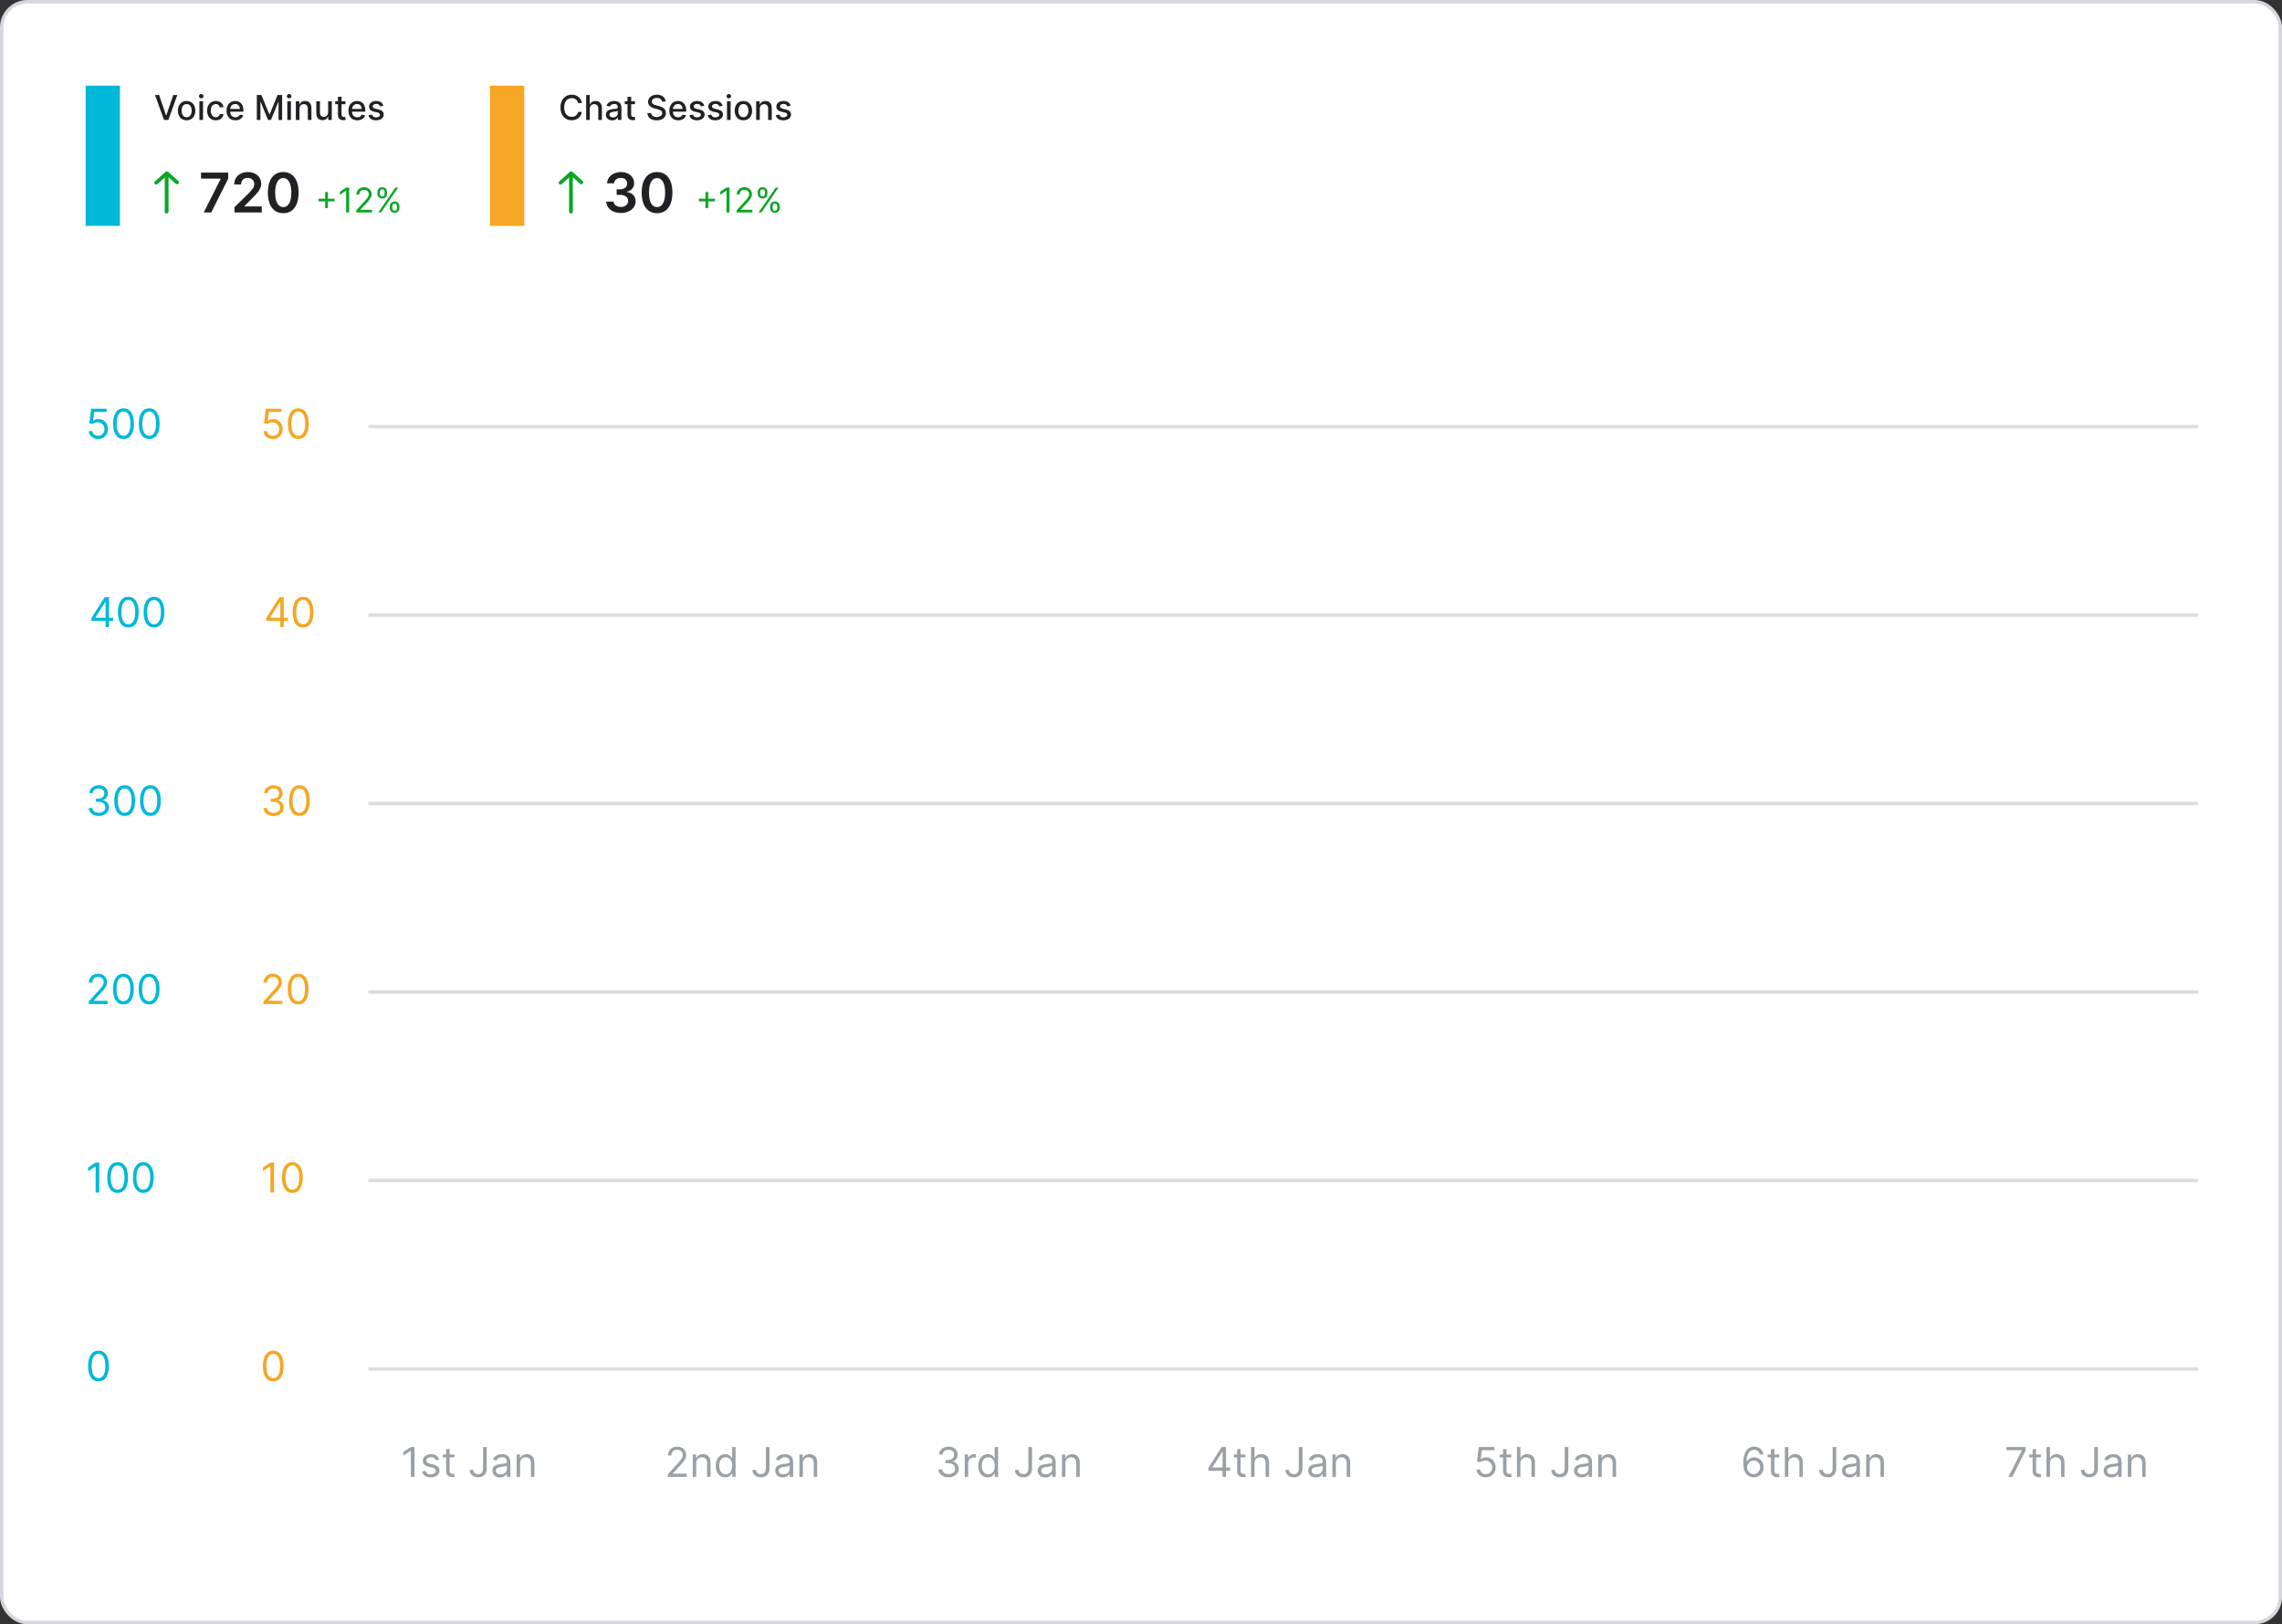 <svg width="666" height="474" viewBox="0 0 666 474" fill="none" xmlns="http://www.w3.org/2000/svg">
<rect x="0" y="0" width="666" height="474" fill="#333333" stroke="none"/>
<rect x="0.5" y="0.5" width="665" height="473" rx="7.5" fill="white" stroke="#D7D6DF"/>
<path d="M108 124.5H641" stroke="#DDDDDD" stroke-linecap="square"/>
<path d="M108 179.5H641" stroke="#DDDDDD" stroke-linecap="square"/>
<path d="M108 234.5H641" stroke="#DDDDDD" stroke-linecap="square"/>
<path d="M108 289.5H641" stroke="#DDDDDD" stroke-linecap="square"/>
<path d="M108 344.5H641" stroke="#DDDDDD" stroke-linecap="square"/>
<path d="M108 399.5H641" stroke="#DDDDDD" stroke-linecap="square"/>
<path d="M120.972 422.273H119.915L117.733 423.722V424.795L119.864 423.381H119.915V431H120.972V422.273ZM128.135 425.92C127.82 424.991 127.112 424.369 125.817 424.369C124.436 424.369 123.413 425.153 123.413 426.261C123.413 427.165 123.95 427.77 125.152 428.051L126.243 428.307C126.903 428.46 127.214 428.776 127.214 429.227C127.214 429.79 126.618 430.25 125.68 430.25C124.858 430.25 124.342 429.896 124.163 429.193L123.209 429.432C123.443 430.544 124.359 431.136 125.697 431.136C127.219 431.136 128.254 430.305 128.254 429.176C128.254 428.264 127.683 427.689 126.516 427.403L125.544 427.165C124.768 426.973 124.419 426.713 124.419 426.21C124.419 425.648 125.016 425.239 125.817 425.239C126.695 425.239 127.057 425.724 127.232 426.176L128.135 425.92ZM132.615 424.455H131.217V422.886H130.211V424.455H129.223V425.307H130.211V429.398C130.211 430.54 131.132 431.085 131.984 431.085C132.359 431.085 132.598 431.017 132.734 430.966L132.529 430.062C132.444 430.08 132.308 430.114 132.086 430.114C131.643 430.114 131.217 429.977 131.217 429.125V425.307H132.615V424.455ZM140.98 422.273V428.511C140.98 429.598 140.46 430.182 139.548 430.182C138.717 430.182 138.116 429.696 138.116 428.955H137.076C137.076 430.297 138.116 431.119 139.548 431.119C141.065 431.119 142.037 430.186 142.037 428.511V422.273H140.98ZM145.944 431.153C147.086 431.153 147.683 430.54 147.887 430.114H147.939V431H148.944V426.688C148.944 424.608 147.359 424.369 146.524 424.369C145.535 424.369 144.41 424.71 143.899 425.903L144.853 426.244C145.075 425.767 145.599 425.256 146.558 425.256C147.483 425.256 147.939 425.746 147.939 426.585V426.619C147.939 427.105 147.444 427.062 146.251 427.216C145.037 427.374 143.711 427.642 143.711 429.142C143.711 430.42 144.7 431.153 145.944 431.153ZM146.098 430.25C145.297 430.25 144.717 429.892 144.717 429.193C144.717 428.426 145.416 428.188 146.2 428.085C146.626 428.034 147.768 427.915 147.939 427.71V428.631C147.939 429.449 147.291 430.25 146.098 430.25ZM151.786 427.062C151.786 425.92 152.493 425.273 153.456 425.273C154.389 425.273 154.956 425.882 154.956 426.909V431H155.962V426.841C155.962 425.17 155.071 424.369 153.746 424.369C152.757 424.369 152.143 424.812 151.837 425.477H151.751V424.455H150.78V431H151.786V427.062Z" fill="#9AA0A6"/>
<path d="M194.903 431H200.409V430.062H196.352V429.994L198.312 427.898C199.812 426.291 200.256 425.541 200.256 424.574C200.256 423.227 199.165 422.153 197.631 422.153C196.101 422.153 194.938 423.193 194.938 424.727H195.943C195.943 423.734 196.587 423.074 197.597 423.074C198.543 423.074 199.267 423.653 199.267 424.574C199.267 425.379 198.794 425.976 197.784 427.08L194.903 430.233V431ZM203.192 427.062C203.192 425.92 203.899 425.273 204.862 425.273C205.795 425.273 206.362 425.882 206.362 426.909V431H207.368V426.841C207.368 425.17 206.477 424.369 205.152 424.369C204.163 424.369 203.55 424.812 203.243 425.477H203.158V424.455H202.186V431H203.192V427.062ZM211.677 431.136C212.939 431.136 213.365 430.352 213.586 429.994H213.706V431H214.677V422.273H213.672V425.494H213.586C213.365 425.153 212.973 424.369 211.694 424.369C210.041 424.369 208.899 425.682 208.899 427.744C208.899 429.824 210.041 431.136 211.677 431.136ZM211.814 430.233C210.552 430.233 209.904 429.125 209.904 427.727C209.904 426.347 210.535 425.273 211.814 425.273C213.041 425.273 213.689 426.261 213.689 427.727C213.689 429.21 213.024 430.233 211.814 430.233ZM223.511 422.273V428.511C223.511 429.598 222.991 430.182 222.079 430.182C221.248 430.182 220.647 429.696 220.647 428.955H219.608C219.608 430.297 220.647 431.119 222.079 431.119C223.596 431.119 224.568 430.186 224.568 428.511V422.273H223.511ZM228.475 431.153C229.618 431.153 230.214 430.54 230.419 430.114H230.47V431H231.475V426.688C231.475 424.608 229.89 424.369 229.055 424.369C228.066 424.369 226.941 424.71 226.43 425.903L227.385 426.244C227.606 425.767 228.13 425.256 229.089 425.256C230.014 425.256 230.47 425.746 230.47 426.585V426.619C230.47 427.105 229.975 427.062 228.782 427.216C227.568 427.374 226.243 427.642 226.243 429.142C226.243 430.42 227.231 431.153 228.475 431.153ZM228.629 430.25C227.828 430.25 227.248 429.892 227.248 429.193C227.248 428.426 227.947 428.188 228.731 428.085C229.157 428.034 230.299 427.915 230.47 427.71V428.631C230.47 429.449 229.822 430.25 228.629 430.25ZM234.317 427.062C234.317 425.92 235.024 425.273 235.987 425.273C236.92 425.273 237.487 425.882 237.487 426.909V431H238.493V426.841C238.493 425.17 237.602 424.369 236.277 424.369C235.288 424.369 234.675 424.812 234.368 425.477H234.283V424.455H233.311V431H234.317V427.062Z" fill="#9AA0A6"/>
<path d="M276.852 431.119C278.544 431.119 279.801 430.058 279.801 428.631C279.801 427.523 279.145 426.717 278.045 426.534V426.466C278.928 426.197 279.477 425.473 279.477 424.489C279.477 423.253 278.501 422.153 276.886 422.153C275.378 422.153 274.125 423.082 274.074 424.455H275.097C275.135 423.585 275.962 423.074 276.869 423.074C277.832 423.074 278.455 423.658 278.455 424.54C278.455 425.46 277.734 426.057 276.699 426.057H276V426.994H276.699C278.024 426.994 278.761 427.668 278.761 428.631C278.761 429.555 277.956 430.182 276.835 430.182C275.825 430.182 275.024 429.662 274.96 428.818H273.886C273.95 430.19 275.161 431.119 276.852 431.119ZM281.561 431H282.567V426.858C282.567 425.972 283.266 425.324 284.22 425.324C284.489 425.324 284.766 425.375 284.834 425.392V424.369C284.719 424.361 284.455 424.352 284.305 424.352C283.521 424.352 282.839 424.795 282.601 425.443H282.533V424.455H281.561V431ZM288.298 431.136C289.56 431.136 289.986 430.352 290.207 429.994H290.327V431H291.298V422.273H290.293V425.494H290.207C289.986 425.153 289.594 424.369 288.315 424.369C286.662 424.369 285.52 425.682 285.52 427.744C285.52 429.824 286.662 431.136 288.298 431.136ZM288.435 430.233C287.173 430.233 286.526 429.125 286.526 427.727C286.526 426.347 287.156 425.273 288.435 425.273C289.662 425.273 290.31 426.261 290.31 427.727C290.31 429.21 289.645 430.233 288.435 430.233ZM300.132 422.273V428.511C300.132 429.598 299.612 430.182 298.7 430.182C297.869 430.182 297.268 429.696 297.268 428.955H296.229C296.229 430.297 297.268 431.119 298.7 431.119C300.217 431.119 301.189 430.186 301.189 428.511V422.273H300.132ZM305.097 431.153C306.239 431.153 306.835 430.54 307.04 430.114H307.091V431H308.097V426.688C308.097 424.608 306.511 424.369 305.676 424.369C304.688 424.369 303.562 424.71 303.051 425.903L304.006 426.244C304.227 425.767 304.751 425.256 305.71 425.256C306.635 425.256 307.091 425.746 307.091 426.585V426.619C307.091 427.105 306.597 427.062 305.403 427.216C304.189 427.374 302.864 427.642 302.864 429.142C302.864 430.42 303.852 431.153 305.097 431.153ZM305.25 430.25C304.449 430.25 303.869 429.892 303.869 429.193C303.869 428.426 304.568 428.188 305.352 428.085C305.778 428.034 306.92 427.915 307.091 427.71V428.631C307.091 429.449 306.443 430.25 305.25 430.25ZM310.938 427.062C310.938 425.92 311.645 425.273 312.608 425.273C313.542 425.273 314.108 425.882 314.108 426.909V431H315.114V426.841C315.114 425.17 314.223 424.369 312.898 424.369C311.909 424.369 311.296 424.812 310.989 425.477H310.904V424.455H309.932V431H310.938V427.062Z" fill="#9AA0A6"/>
<path d="M352.699 429.21H356.807V431H357.812V429.21H359.006V428.273H357.812V422.273H356.534L352.699 428.341V429.21ZM356.807 428.273H353.841V428.205L356.739 423.619H356.807V428.273ZM363.466 424.455H362.069V422.886H361.063V424.455H360.074V425.307H361.063V429.398C361.063 430.54 361.983 431.085 362.836 431.085C363.211 431.085 363.449 431.017 363.586 430.966L363.381 430.062C363.296 430.08 363.159 430.114 362.938 430.114C362.495 430.114 362.069 429.977 362.069 429.125V425.307H363.466V424.455ZM366.125 427.062C366.125 425.92 366.854 425.273 367.847 425.273C368.793 425.273 369.364 425.869 369.364 426.909V431H370.37V426.841C370.37 425.158 369.475 424.369 368.137 424.369C367.105 424.369 366.517 424.8 366.211 425.477H366.125V422.273H365.12V431H366.125V427.062ZM379.062 422.273V428.511C379.062 429.598 378.542 430.182 377.63 430.182C376.799 430.182 376.198 429.696 376.198 428.955H375.158C375.158 430.297 376.198 431.119 377.63 431.119C379.147 431.119 380.119 430.186 380.119 428.511V422.273H379.062ZM384.026 431.153C385.168 431.153 385.765 430.54 385.969 430.114H386.021V431H387.026V426.688C387.026 424.608 385.441 424.369 384.606 424.369C383.617 424.369 382.492 424.71 381.981 425.903L382.935 426.244C383.157 425.767 383.681 425.256 384.64 425.256C385.565 425.256 386.021 425.746 386.021 426.585V426.619C386.021 427.105 385.526 427.062 384.333 427.216C383.119 427.374 381.793 427.642 381.793 429.142C381.793 430.42 382.782 431.153 384.026 431.153ZM384.18 430.25C383.379 430.25 382.799 429.892 382.799 429.193C382.799 428.426 383.498 428.188 384.282 428.085C384.708 428.034 385.85 427.915 386.021 427.71V428.631C386.021 429.449 385.373 430.25 384.18 430.25ZM389.868 427.062C389.868 425.92 390.575 425.273 391.538 425.273C392.471 425.273 393.038 425.882 393.038 426.909V431H394.044V426.841C394.044 425.17 393.153 424.369 391.828 424.369C390.839 424.369 390.225 424.812 389.919 425.477H389.833V424.455H388.862V431H389.868V427.062Z" fill="#9AA0A6"/>
<path d="M433.631 431.119C435.293 431.119 436.511 429.892 436.511 428.222C436.511 426.53 435.335 425.29 433.733 425.29C433.145 425.29 432.574 425.499 432.216 425.784H432.165L432.472 423.21H436.119V422.273H431.585L431.057 426.568L432.045 426.688C432.408 426.428 433.026 426.24 433.562 426.244C434.675 426.253 435.489 427.097 435.489 428.239C435.489 429.359 434.705 430.182 433.631 430.182C432.736 430.182 432.024 429.607 431.943 428.818H430.92C430.984 430.148 432.131 431.119 433.631 431.119ZM441.068 424.455H439.67V422.886H438.664V424.455H437.676V425.307H438.664V429.398C438.664 430.54 439.585 431.085 440.437 431.085C440.812 431.085 441.051 431.017 441.187 430.966L440.983 430.062C440.897 430.08 440.761 430.114 440.539 430.114C440.096 430.114 439.67 429.977 439.67 429.125V425.307H441.068V424.455ZM443.727 427.062C443.727 425.92 444.456 425.273 445.449 425.273C446.395 425.273 446.966 425.869 446.966 426.909V431H447.971V426.841C447.971 425.158 447.076 424.369 445.738 424.369C444.707 424.369 444.119 424.8 443.812 425.477H443.727V422.273H442.721V431H443.727V427.062ZM456.663 422.273V428.511C456.663 429.598 456.143 430.182 455.232 430.182C454.401 430.182 453.8 429.696 453.8 428.955H452.76C452.76 430.297 453.8 431.119 455.232 431.119C456.749 431.119 457.72 430.186 457.72 428.511V422.273H456.663ZM461.628 431.153C462.77 431.153 463.366 430.54 463.571 430.114H463.622V431H464.628V426.688C464.628 424.608 463.043 424.369 462.207 424.369C461.219 424.369 460.094 424.71 459.582 425.903L460.537 426.244C460.759 425.767 461.283 425.256 462.241 425.256C463.166 425.256 463.622 425.746 463.622 426.585V426.619C463.622 427.105 463.128 427.062 461.935 427.216C460.72 427.374 459.395 427.642 459.395 429.142C459.395 430.42 460.384 431.153 461.628 431.153ZM461.781 430.25C460.98 430.25 460.401 429.892 460.401 429.193C460.401 428.426 461.099 428.188 461.884 428.085C462.31 428.034 463.452 427.915 463.622 427.71V428.631C463.622 429.449 462.974 430.25 461.781 430.25ZM467.469 427.062C467.469 425.92 468.176 425.273 469.14 425.273C470.073 425.273 470.64 425.882 470.64 426.909V431H471.645V426.841C471.645 425.17 470.755 424.369 469.429 424.369C468.441 424.369 467.827 424.812 467.52 425.477H467.435V424.455H466.463V431H467.469V427.062Z" fill="#9AA0A6"/>
<path d="M511.801 431.119C513.565 431.141 514.716 429.811 514.716 428.188C514.716 426.5 513.467 425.29 511.972 425.29C511.072 425.29 510.301 425.729 509.824 426.449H509.756C509.76 424.322 510.587 423.091 511.938 423.091C512.858 423.091 513.412 423.67 513.608 424.455H514.648C514.435 423.099 513.403 422.153 511.938 422.153C509.973 422.153 508.767 423.892 508.767 426.977C508.767 430.203 510.369 431.102 511.801 431.119ZM511.801 430.182C510.706 430.182 509.905 429.249 509.909 428.205C509.913 427.161 510.753 426.227 511.835 426.227C512.905 426.227 513.693 427.105 513.693 428.188C513.693 429.295 512.871 430.182 511.801 430.182ZM519.255 424.455H517.858V422.886H516.852V424.455H515.863V425.307H516.852V429.398C516.852 430.54 517.772 431.085 518.625 431.085C519 431.085 519.238 431.017 519.375 430.966L519.17 430.062C519.085 430.08 518.949 430.114 518.727 430.114C518.284 430.114 517.858 429.977 517.858 429.125V425.307H519.255V424.455ZM521.914 427.062C521.914 425.92 522.643 425.273 523.636 425.273C524.582 425.273 525.153 425.869 525.153 426.909V431H526.159V426.841C526.159 425.158 525.264 424.369 523.926 424.369C522.895 424.369 522.306 424.8 522 425.477H521.914V422.273H520.909V431H521.914V427.062ZM534.851 422.273V428.511C534.851 429.598 534.331 430.182 533.419 430.182C532.588 430.182 531.987 429.696 531.987 428.955H530.947C530.947 430.297 531.987 431.119 533.419 431.119C534.936 431.119 535.908 430.186 535.908 428.511V422.273H534.851ZM539.815 431.153C540.957 431.153 541.554 430.54 541.759 430.114H541.81V431H542.815V426.688C542.815 424.608 541.23 424.369 540.395 424.369C539.406 424.369 538.281 424.71 537.77 425.903L538.724 426.244C538.946 425.767 539.47 425.256 540.429 425.256C541.354 425.256 541.81 425.746 541.81 426.585V426.619C541.81 427.105 541.315 427.062 540.122 427.216C538.908 427.374 537.582 427.642 537.582 429.142C537.582 430.42 538.571 431.153 539.815 431.153ZM539.969 430.25C539.168 430.25 538.588 429.892 538.588 429.193C538.588 428.426 539.287 428.188 540.071 428.085C540.497 428.034 541.639 427.915 541.81 427.71V428.631C541.81 429.449 541.162 430.25 539.969 430.25ZM545.657 427.062C545.657 425.92 546.364 425.273 547.327 425.273C548.26 425.273 548.827 425.882 548.827 426.909V431H549.833V426.841C549.833 425.17 548.942 424.369 547.617 424.369C546.628 424.369 546.015 424.812 545.708 425.477H545.623V424.455H544.651V431H545.657V427.062Z" fill="#9AA0A6"/>
<path d="M586.176 431H587.284L591.17 423.261V422.273H585.58V423.21H590.08V423.278L586.176 431ZM595.623 424.455H594.225V422.886H593.219V424.455H592.23V425.307H593.219V429.398C593.219 430.54 594.14 431.085 594.992 431.085C595.367 431.085 595.605 431.017 595.742 430.966L595.537 430.062C595.452 430.08 595.316 430.114 595.094 430.114C594.651 430.114 594.225 429.977 594.225 429.125V425.307H595.623V424.455ZM598.282 427.062C598.282 425.92 599.01 425.273 600.003 425.273C600.949 425.273 601.52 425.869 601.52 426.909V431H602.526V426.841C602.526 425.158 601.631 424.369 600.293 424.369C599.262 424.369 598.674 424.8 598.367 425.477H598.282V422.273H597.276V431H598.282V427.062ZM611.218 422.273V428.511C611.218 429.598 610.698 430.182 609.786 430.182C608.955 430.182 608.354 429.696 608.354 428.955H607.315C607.315 430.297 608.354 431.119 609.786 431.119C611.303 431.119 612.275 430.186 612.275 428.511V422.273H611.218ZM616.183 431.153C617.325 431.153 617.921 430.54 618.126 430.114H618.177V431H619.183V426.688C619.183 424.608 617.597 424.369 616.762 424.369C615.773 424.369 614.648 424.71 614.137 425.903L615.092 426.244C615.313 425.767 615.837 425.256 616.796 425.256C617.721 425.256 618.177 425.746 618.177 426.585V426.619C618.177 427.105 617.683 427.062 616.489 427.216C615.275 427.374 613.95 427.642 613.95 429.142C613.95 430.42 614.938 431.153 616.183 431.153ZM616.336 430.25C615.535 430.25 614.955 429.892 614.955 429.193C614.955 428.426 615.654 428.188 616.438 428.085C616.864 428.034 618.006 427.915 618.177 427.71V428.631C618.177 429.449 617.529 430.25 616.336 430.25ZM622.024 427.062C622.024 425.92 622.731 425.273 623.694 425.273C624.627 425.273 625.194 425.882 625.194 426.909V431H626.2V426.841C626.2 425.17 625.309 424.369 623.984 424.369C622.995 424.369 622.382 424.812 622.075 425.477H621.99V424.455H621.018V431H622.024V427.062Z" fill="#9AA0A6"/>
<path d="M28.972 339.273H27.915L25.733 340.722V341.795L27.864 340.381H27.915V348H28.972V339.273ZM34.328 348.119C36.254 348.119 37.362 346.487 37.362 343.636C37.362 340.807 36.237 339.153 34.328 339.153C32.419 339.153 31.294 340.807 31.294 343.636C31.294 346.487 32.402 348.119 34.328 348.119ZM34.328 347.182C33.058 347.182 32.317 345.908 32.317 343.636C32.317 341.369 33.067 340.074 34.328 340.074C35.59 340.074 36.34 341.369 36.34 343.636C36.34 345.908 35.598 347.182 34.328 347.182ZM41.828 348.119C43.754 348.119 44.862 346.487 44.862 343.636C44.862 340.807 43.737 339.153 41.828 339.153C39.919 339.153 38.794 340.807 38.794 343.636C38.794 346.487 39.902 348.119 41.828 348.119ZM41.828 347.182C40.558 347.182 39.817 345.908 39.817 343.636C39.817 341.369 40.567 340.074 41.828 340.074C43.09 340.074 43.84 341.369 43.84 343.636C43.84 345.908 43.098 347.182 41.828 347.182Z" fill="#00B8D9"/>
<path d="M28.75 403.119C30.676 403.119 31.784 401.487 31.784 398.636C31.784 395.807 30.659 394.153 28.75 394.153C26.841 394.153 25.716 395.807 25.716 398.636C25.716 401.487 26.824 403.119 28.75 403.119ZM28.75 402.182C27.48 402.182 26.739 400.908 26.739 398.636C26.739 396.369 27.489 395.074 28.75 395.074C30.011 395.074 30.761 396.369 30.761 398.636C30.761 400.908 30.02 402.182 28.75 402.182Z" fill="#00B8D9"/>
<path d="M25.903 293H31.409V292.062H27.352V291.994L29.312 289.898C30.812 288.291 31.256 287.541 31.256 286.574C31.256 285.227 30.165 284.153 28.631 284.153C27.101 284.153 25.938 285.193 25.938 286.727H26.943C26.943 285.734 27.587 285.074 28.597 285.074C29.543 285.074 30.267 285.653 30.267 286.574C30.267 287.379 29.794 287.976 28.784 289.08L25.903 292.233V293ZM36.016 293.119C37.942 293.119 39.05 291.487 39.05 288.636C39.05 285.807 37.925 284.153 36.016 284.153C34.106 284.153 32.981 285.807 32.981 288.636C32.981 291.487 34.09 293.119 36.016 293.119ZM36.016 292.182C34.746 292.182 34.004 290.908 34.004 288.636C34.004 286.369 34.754 285.074 36.016 285.074C37.277 285.074 38.027 286.369 38.027 288.636C38.027 290.908 37.285 292.182 36.016 292.182ZM43.516 293.119C45.442 293.119 46.55 291.487 46.55 288.636C46.55 285.807 45.425 284.153 43.516 284.153C41.606 284.153 40.481 285.807 40.481 288.636C40.481 291.487 41.59 293.119 43.516 293.119ZM43.516 292.182C42.246 292.182 41.504 290.908 41.504 288.636C41.504 286.369 42.254 285.074 43.516 285.074C44.777 285.074 45.527 286.369 45.527 288.636C45.527 290.908 44.785 292.182 43.516 292.182Z" fill="#00B8D9"/>
<path d="M28.852 238.119C30.544 238.119 31.801 237.058 31.801 235.631C31.801 234.523 31.145 233.717 30.046 233.534V233.466C30.928 233.197 31.477 232.473 31.477 231.489C31.477 230.253 30.501 229.153 28.886 229.153C27.378 229.153 26.125 230.082 26.074 231.455H27.097C27.135 230.585 27.962 230.074 28.869 230.074C29.832 230.074 30.454 230.658 30.454 231.54C30.454 232.46 29.734 233.057 28.699 233.057H28V233.994H28.699C30.024 233.994 30.761 234.668 30.761 235.631C30.761 236.555 29.956 237.182 28.835 237.182C27.825 237.182 27.024 236.662 26.96 235.818H25.886C25.95 237.19 27.16 238.119 28.852 238.119ZM36.391 238.119C38.317 238.119 39.425 236.487 39.425 233.636C39.425 230.807 38.3 229.153 36.391 229.153C34.481 229.153 33.356 230.807 33.356 233.636C33.356 236.487 34.465 238.119 36.391 238.119ZM36.391 237.182C35.121 237.182 34.379 235.908 34.379 233.636C34.379 231.369 35.129 230.074 36.391 230.074C37.652 230.074 38.402 231.369 38.402 233.636C38.402 235.908 37.66 237.182 36.391 237.182ZM43.891 238.119C45.817 238.119 46.925 236.487 46.925 233.636C46.925 230.807 45.8 229.153 43.891 229.153C41.981 229.153 40.856 230.807 40.856 233.636C40.856 236.487 41.965 238.119 43.891 238.119ZM43.891 237.182C42.621 237.182 41.879 235.908 41.879 233.636C41.879 231.369 42.629 230.074 43.891 230.074C45.152 230.074 45.902 231.369 45.902 233.636C45.902 235.908 45.16 237.182 43.891 237.182Z" fill="#00B8D9"/>
<path d="M26.699 181.21H30.807V183H31.812V181.21H33.006V180.273H31.812V174.273H30.534L26.699 180.341V181.21ZM30.807 180.273H27.841V180.205L30.739 175.619H30.807V180.273ZM37.449 183.119C39.375 183.119 40.483 181.487 40.483 178.636C40.483 175.807 39.358 174.153 37.449 174.153C35.54 174.153 34.415 175.807 34.415 178.636C34.415 181.487 35.523 183.119 37.449 183.119ZM37.449 182.182C36.179 182.182 35.438 180.908 35.438 178.636C35.438 176.369 36.188 175.074 37.449 175.074C38.711 175.074 39.461 176.369 39.461 178.636C39.461 180.908 38.719 182.182 37.449 182.182ZM44.949 183.119C46.875 183.119 47.983 181.487 47.983 178.636C47.983 175.807 46.858 174.153 44.949 174.153C43.04 174.153 41.915 175.807 41.915 178.636C41.915 181.487 43.023 183.119 44.949 183.119ZM44.949 182.182C43.679 182.182 42.938 180.908 42.938 178.636C42.938 176.369 43.688 175.074 44.949 175.074C46.211 175.074 46.961 176.369 46.961 178.636C46.961 180.908 46.219 182.182 44.949 182.182Z" fill="#00B8D9"/>
<path d="M28.631 128.119C30.293 128.119 31.511 126.892 31.511 125.222C31.511 123.53 30.335 122.29 28.733 122.29C28.145 122.29 27.574 122.499 27.216 122.784H27.165L27.472 120.21H31.119V119.273H26.585L26.057 123.568L27.046 123.688C27.408 123.428 28.026 123.24 28.562 123.244C29.675 123.253 30.489 124.097 30.489 125.239C30.489 126.359 29.704 127.182 28.631 127.182C27.736 127.182 27.024 126.607 26.943 125.818H25.921C25.984 127.148 27.131 128.119 28.631 128.119ZM36.051 128.119C37.977 128.119 39.085 126.487 39.085 123.636C39.085 120.807 37.96 119.153 36.051 119.153C34.142 119.153 33.017 120.807 33.017 123.636C33.017 126.487 34.125 128.119 36.051 128.119ZM36.051 127.182C34.781 127.182 34.039 125.908 34.039 123.636C34.039 121.369 34.789 120.074 36.051 120.074C37.312 120.074 38.062 121.369 38.062 123.636C38.062 125.908 37.321 127.182 36.051 127.182ZM43.551 128.119C45.477 128.119 46.585 126.487 46.585 123.636C46.585 120.807 45.46 119.153 43.551 119.153C41.642 119.153 40.517 120.807 40.517 123.636C40.517 126.487 41.625 128.119 43.551 128.119ZM43.551 127.182C42.281 127.182 41.539 125.908 41.539 123.636C41.539 121.369 42.289 120.074 43.551 120.074C44.812 120.074 45.562 121.369 45.562 123.636C45.562 125.908 44.821 127.182 43.551 127.182Z" fill="#00B8D9"/>
<path d="M79.972 339.273H78.915L76.733 340.722V341.795L78.864 340.381H78.915V348H79.972V339.273ZM85.328 348.119C87.254 348.119 88.362 346.487 88.362 343.636C88.362 340.807 87.237 339.153 85.328 339.153C83.419 339.153 82.294 340.807 82.294 343.636C82.294 346.487 83.402 348.119 85.328 348.119ZM85.328 347.182C84.058 347.182 83.317 345.908 83.317 343.636C83.317 341.369 84.067 340.074 85.328 340.074C86.59 340.074 87.34 341.369 87.34 343.636C87.34 345.908 86.598 347.182 85.328 347.182Z" fill="#F5A623"/>
<path d="M79.75 403.119C81.676 403.119 82.784 401.487 82.784 398.636C82.784 395.807 81.659 394.153 79.75 394.153C77.841 394.153 76.716 395.807 76.716 398.636C76.716 401.487 77.824 403.119 79.75 403.119ZM79.75 402.182C78.48 402.182 77.739 400.908 77.739 398.636C77.739 396.369 78.489 395.074 79.75 395.074C81.011 395.074 81.761 396.369 81.761 398.636C81.761 400.908 81.02 402.182 79.75 402.182Z" fill="#F5A623"/>
<path d="M76.903 293H82.409V292.062H78.352V291.994L80.312 289.898C81.812 288.291 82.256 287.541 82.256 286.574C82.256 285.227 81.165 284.153 79.631 284.153C78.101 284.153 76.938 285.193 76.938 286.727H77.943C77.943 285.734 78.587 285.074 79.597 285.074C80.543 285.074 81.267 285.653 81.267 286.574C81.267 287.379 80.794 287.976 79.784 289.08L76.903 292.233V293ZM87.016 293.119C88.942 293.119 90.05 291.487 90.05 288.636C90.05 285.807 88.925 284.153 87.016 284.153C85.106 284.153 83.981 285.807 83.981 288.636C83.981 291.487 85.09 293.119 87.016 293.119ZM87.016 292.182C85.746 292.182 85.004 290.908 85.004 288.636C85.004 286.369 85.754 285.074 87.016 285.074C88.277 285.074 89.027 286.369 89.027 288.636C89.027 290.908 88.285 292.182 87.016 292.182Z" fill="#F5A623"/>
<path d="M79.852 238.119C81.544 238.119 82.801 237.058 82.801 235.631C82.801 234.523 82.145 233.717 81.046 233.534V233.466C81.928 233.197 82.477 232.473 82.477 231.489C82.477 230.253 81.501 229.153 79.886 229.153C78.378 229.153 77.125 230.082 77.074 231.455H78.097C78.135 230.585 78.962 230.074 79.869 230.074C80.832 230.074 81.454 230.658 81.454 231.54C81.454 232.46 80.734 233.057 79.699 233.057H79V233.994H79.699C81.024 233.994 81.761 234.668 81.761 235.631C81.761 236.555 80.956 237.182 79.835 237.182C78.825 237.182 78.024 236.662 77.96 235.818H76.886C76.95 237.19 78.16 238.119 79.852 238.119ZM87.391 238.119C89.317 238.119 90.425 236.487 90.425 233.636C90.425 230.807 89.3 229.153 87.391 229.153C85.481 229.153 84.356 230.807 84.356 233.636C84.356 236.487 85.465 238.119 87.391 238.119ZM87.391 237.182C86.121 237.182 85.379 235.908 85.379 233.636C85.379 231.369 86.129 230.074 87.391 230.074C88.652 230.074 89.402 231.369 89.402 233.636C89.402 235.908 88.66 237.182 87.391 237.182Z" fill="#F5A623"/>
<path d="M77.699 181.21H81.807V183H82.812V181.21H84.006V180.273H82.812V174.273H81.534L77.699 180.341V181.21ZM81.807 180.273H78.841V180.205L81.739 175.619H81.807V180.273ZM88.449 183.119C90.375 183.119 91.483 181.487 91.483 178.636C91.483 175.807 90.358 174.153 88.449 174.153C86.54 174.153 85.415 175.807 85.415 178.636C85.415 181.487 86.523 183.119 88.449 183.119ZM88.449 182.182C87.179 182.182 86.438 180.908 86.438 178.636C86.438 176.369 87.188 175.074 88.449 175.074C89.711 175.074 90.461 176.369 90.461 178.636C90.461 180.908 89.719 182.182 88.449 182.182Z" fill="#F5A623"/>
<path d="M79.631 128.119C81.293 128.119 82.511 126.892 82.511 125.222C82.511 123.53 81.335 122.29 79.733 122.29C79.145 122.29 78.574 122.499 78.216 122.784H78.165L78.472 120.21H82.119V119.273H77.585L77.057 123.568L78.046 123.688C78.408 123.428 79.026 123.24 79.562 123.244C80.675 123.253 81.489 124.097 81.489 125.239C81.489 126.359 80.704 127.182 79.631 127.182C78.736 127.182 78.024 126.607 77.943 125.818H76.921C76.984 127.148 78.131 128.119 79.631 128.119ZM87.051 128.119C88.977 128.119 90.085 126.487 90.085 123.636C90.085 120.807 88.96 119.153 87.051 119.153C85.142 119.153 84.017 120.807 84.017 123.636C84.017 126.487 85.125 128.119 87.051 128.119ZM87.051 127.182C85.781 127.182 85.039 125.908 85.039 123.636C85.039 121.369 85.789 120.074 87.051 120.074C88.312 120.074 89.062 121.369 89.062 123.636C89.062 125.908 88.321 127.182 87.051 127.182Z" fill="#F5A623"/>
<path d="M59.46 62H61.648L66.591 52.165V50.364H58.665V52.125H64.409V52.205L59.46 62ZM68.425 62H76.402V60.239H71.334V60.159L73.34 58.119C75.601 55.949 76.226 54.892 76.226 53.58C76.226 51.631 74.641 50.205 72.3 50.205C69.993 50.205 68.356 51.636 68.356 53.847H70.362C70.362 52.659 71.112 51.915 72.271 51.915C73.379 51.915 74.203 52.591 74.203 53.688C74.203 54.659 73.612 55.352 72.465 56.517L68.425 60.477V62ZM82.663 62.222C85.47 62.227 87.146 60.011 87.146 56.193C87.146 52.398 85.459 50.205 82.663 50.205C79.868 50.205 78.186 52.392 78.18 56.193C78.18 60.006 79.856 62.222 82.663 62.222ZM82.663 60.443C81.215 60.443 80.305 58.989 80.311 56.193C80.317 53.42 81.22 51.96 82.663 51.96C84.112 51.96 85.016 53.42 85.021 56.193C85.021 58.989 84.118 60.443 82.663 60.443Z" fill="#202124"/>
<path fill-rule="evenodd" clip-rule="evenodd" d="M48.317 50.144L45.237 52.923L45.202 52.958C45.011 53.163 45.001 53.48 45.187 53.686L45.221 53.721C45.42 53.906 45.737 53.907 45.949 53.716L48.088 51.785V61.768L48.09 61.816C48.116 62.088 48.35 62.301 48.636 62.301C48.938 62.301 49.183 62.062 49.183 61.768V51.733L51.311 53.643L51.349 53.674C51.568 53.837 51.883 53.805 52.075 53.593C52.277 53.368 52.264 53.027 52.045 52.831L49.039 50.134L49.002 50.104C48.8 49.953 48.512 49.967 48.317 50.144Z" fill="#09A624"/>
<path d="M94.898 60.722H95.693V58.776H97.639V57.98H95.693V56.034H94.898V57.98H92.952V58.776H94.898V60.722ZM101.901 54.727H101.021L99.203 55.935V56.83L100.978 55.651H101.021V62H101.901V54.727ZM103.993 62H108.581V61.219H105.2V61.162L106.834 59.415C108.084 58.076 108.453 57.451 108.453 56.645C108.453 55.523 107.544 54.628 106.266 54.628C104.991 54.628 104.021 55.494 104.021 56.773H104.86C104.86 55.945 105.396 55.395 106.237 55.395C107.026 55.395 107.629 55.878 107.629 56.645C107.629 57.316 107.235 57.813 106.394 58.733L103.993 61.361V62ZM113.755 60.636C113.755 61.432 114.252 62.099 115.176 62.099C116.085 62.099 116.582 61.432 116.582 60.636V60.253C116.582 59.457 116.099 58.79 115.176 58.79C114.267 58.79 113.755 59.457 113.755 60.253V60.636ZM110.133 56.474C110.133 57.27 110.63 57.938 111.553 57.938C112.463 57.938 112.96 57.27 112.96 56.474V56.091C112.96 55.295 112.477 54.628 111.553 54.628C110.644 54.628 110.133 55.295 110.133 56.091V56.474ZM110.403 62H111.213L116.213 54.727H115.403L110.403 62ZM114.48 60.253C114.48 59.812 114.678 59.401 115.176 59.401C115.687 59.401 115.857 59.812 115.857 60.253V60.636C115.857 61.077 115.673 61.489 115.176 61.489C114.664 61.489 114.48 61.077 114.48 60.636V60.253ZM110.857 56.091C110.857 55.651 111.056 55.239 111.553 55.239C112.065 55.239 112.235 55.651 112.235 56.091V56.474C112.235 56.915 112.051 57.327 111.553 57.327C111.042 57.327 110.857 56.915 110.857 56.474V56.091Z" fill="#09A624"/>
<path d="M46.435 27.727H45.249L47.866 35H49.133L51.751 27.727H50.565L48.541 33.651H48.459L46.435 27.727ZM54.466 35.11C56.004 35.11 57.009 33.984 57.009 32.298C57.009 30.6 56.004 29.474 54.466 29.474C52.929 29.474 51.924 30.6 51.924 32.298C51.924 33.984 52.929 35.11 54.466 35.11ZM54.47 34.219C53.465 34.219 52.996 33.342 52.996 32.294C52.996 31.25 53.465 30.362 54.47 30.362C55.468 30.362 55.937 31.25 55.937 32.294C55.937 33.342 55.468 34.219 54.47 34.219ZM58.194 35H59.256V29.546H58.194V35ZM58.73 28.704C59.096 28.704 59.402 28.42 59.402 28.072C59.402 27.724 59.096 27.436 58.73 27.436C58.361 27.436 58.059 27.724 58.059 28.072C58.059 28.42 58.361 28.704 58.73 28.704ZM62.982 35.11C64.271 35.11 65.106 34.336 65.223 33.274H64.189C64.055 33.864 63.596 34.212 62.989 34.212C62.091 34.212 61.512 33.462 61.512 32.273C61.512 31.104 62.101 30.369 62.989 30.369C63.664 30.369 64.076 30.796 64.189 31.307H65.223C65.109 30.206 64.211 29.474 62.971 29.474C61.434 29.474 60.44 30.632 60.44 32.298C60.44 33.942 61.398 35.11 62.982 35.11ZM68.709 35.11C69.899 35.11 70.74 34.524 70.982 33.636L69.977 33.455C69.785 33.97 69.323 34.233 68.72 34.233C67.811 34.233 67.2 33.644 67.171 32.592H71.049V32.216C71.049 30.245 69.87 29.474 68.635 29.474C67.115 29.474 66.113 30.632 66.113 32.308C66.113 34.002 67.1 35.11 68.709 35.11ZM67.175 31.797C67.218 31.023 67.779 30.352 68.642 30.352C69.466 30.352 70.005 30.962 70.009 31.797H67.175ZM74.959 27.727V35H76.003V29.734H76.071L78.216 34.989H79.082L81.227 29.737H81.294V35H82.338V27.727H81.007L78.691 33.381H78.606L76.291 27.727H74.959ZM83.849 35H84.91V29.546H83.849V35ZM84.385 28.704C84.751 28.704 85.056 28.42 85.056 28.072C85.056 27.724 84.751 27.436 84.385 27.436C84.015 27.436 83.714 27.724 83.714 28.072C83.714 28.42 84.015 28.704 84.385 28.704ZM87.401 31.761C87.401 30.891 87.933 30.394 88.672 30.394C89.393 30.394 89.829 30.866 89.829 31.658V35H90.891V31.53C90.891 30.181 90.149 29.474 89.034 29.474C88.214 29.474 87.678 29.854 87.425 30.433H87.358V29.546H86.339V35H87.401V31.761ZM95.771 32.738C95.774 33.665 95.085 34.105 94.489 34.105C93.832 34.105 93.377 33.629 93.377 32.887V29.546H92.315V33.015C92.315 34.368 93.058 35.071 94.105 35.071C94.925 35.071 95.483 34.638 95.735 34.055H95.792V35H96.836V29.546H95.771V32.738ZM100.809 29.546H99.69V28.239H98.628V29.546H97.829V30.398H98.628V33.619C98.625 34.609 99.381 35.089 100.219 35.071C100.557 35.068 100.784 35.004 100.908 34.957L100.716 34.08C100.645 34.094 100.514 34.126 100.344 34.126C99.999 34.126 99.69 34.013 99.69 33.398V30.398H100.809V29.546ZM104.276 35.11C105.465 35.11 106.307 34.524 106.548 33.636L105.543 33.455C105.352 33.97 104.89 34.233 104.286 34.233C103.377 34.233 102.766 33.644 102.738 32.592H106.616V32.216C106.616 30.245 105.437 29.474 104.201 29.474C102.681 29.474 101.68 30.632 101.68 32.308C101.68 34.002 102.667 35.11 104.276 35.11ZM102.741 31.797C102.784 31.023 103.345 30.352 104.208 30.352C105.032 30.352 105.572 30.962 105.575 31.797H102.741ZM111.881 30.877C111.661 30.028 110.997 29.474 109.818 29.474C108.586 29.474 107.712 30.124 107.712 31.09C107.712 31.864 108.181 32.379 109.204 32.606L110.127 32.809C110.653 32.926 110.898 33.16 110.898 33.501C110.898 33.924 110.447 34.254 109.751 34.254C109.115 34.254 108.706 33.981 108.579 33.445L107.552 33.601C107.73 34.567 108.532 35.11 109.758 35.11C111.075 35.11 111.988 34.41 111.988 33.423C111.988 32.653 111.498 32.177 110.496 31.946L109.63 31.747C109.03 31.605 108.77 31.403 108.774 31.033C108.77 30.614 109.225 30.316 109.829 30.316C110.489 30.316 110.795 30.682 110.919 31.048L111.881 30.877Z" fill="#202124"/>
<rect x="25" y="25" width="10" height="40.915" fill="#00B8D9"/>
<path d="M181.21 62.159C183.699 62.159 185.511 60.733 185.506 58.767C185.511 57.312 184.602 56.267 182.972 56.034V55.943C184.233 55.67 185.08 54.733 185.074 53.426C185.08 51.653 183.568 50.205 181.244 50.205C178.983 50.205 177.233 51.551 177.188 53.5H179.216C179.25 52.523 180.159 51.915 181.233 51.915C182.318 51.915 183.04 52.574 183.034 53.551C183.04 54.568 182.199 55.244 180.994 55.244H179.966V56.869H180.994C182.466 56.869 183.341 57.608 183.335 58.659C183.341 59.688 182.449 60.392 181.205 60.392C180.034 60.392 179.131 59.784 179.08 58.835H176.943C177 60.801 178.756 62.159 181.21 62.159ZM191.757 62.222C194.564 62.227 196.24 60.011 196.24 56.193C196.24 52.398 194.553 50.205 191.757 50.205C188.962 50.205 187.28 52.392 187.274 56.193C187.274 60.006 188.95 62.222 191.757 62.222ZM191.757 60.443C190.308 60.443 189.399 58.989 189.405 56.193C189.411 53.42 190.314 51.96 191.757 51.96C193.206 51.96 194.109 53.42 194.115 56.193C194.115 58.989 193.212 60.443 191.757 60.443Z" fill="#202124"/>
<path fill-rule="evenodd" clip-rule="evenodd" d="M166.317 50.144L163.237 52.923L163.201 52.958C163.011 53.163 163.001 53.48 163.187 53.686L163.221 53.721C163.421 53.906 163.737 53.907 163.949 53.716L166.088 51.785V61.768L166.09 61.816C166.116 62.088 166.35 62.301 166.635 62.301C166.938 62.301 167.183 62.062 167.183 61.768V51.733L169.311 53.643L169.349 53.674C169.568 53.837 169.883 53.805 170.075 53.593C170.277 53.368 170.264 53.027 170.045 52.831L167.039 50.134L167.002 50.104C166.8 49.953 166.512 49.967 166.317 50.144Z" fill="#09A624"/>
<path d="M205.898 60.722H206.693V58.776H208.639V57.98H206.693V56.034H205.898V57.98H203.952V58.776H205.898V60.722ZM212.901 54.727H212.021L210.203 55.935V56.83L211.978 55.651H212.021V62H212.901V54.727ZM214.993 62H219.581V61.219H216.2V61.162L217.834 59.415C219.084 58.076 219.453 57.451 219.453 56.645C219.453 55.523 218.544 54.628 217.266 54.628C215.991 54.628 215.021 55.494 215.021 56.773H215.86C215.86 55.945 216.396 55.395 217.237 55.395C218.026 55.395 218.629 55.878 218.629 56.645C218.629 57.316 218.235 57.813 217.394 58.733L214.993 61.361V62ZM224.755 60.636C224.755 61.432 225.252 62.099 226.176 62.099C227.085 62.099 227.582 61.432 227.582 60.636V60.253C227.582 59.457 227.099 58.79 226.176 58.79C225.267 58.79 224.755 59.457 224.755 60.253V60.636ZM221.133 56.474C221.133 57.27 221.63 57.938 222.553 57.938C223.463 57.938 223.96 57.27 223.96 56.474V56.091C223.96 55.295 223.477 54.628 222.553 54.628C221.644 54.628 221.133 55.295 221.133 56.091V56.474ZM221.403 62H222.213L227.213 54.727H226.403L221.403 62ZM225.48 60.253C225.48 59.812 225.678 59.401 226.176 59.401C226.687 59.401 226.857 59.812 226.857 60.253V60.636C226.857 61.077 226.673 61.489 226.176 61.489C225.664 61.489 225.48 61.077 225.48 60.636V60.253ZM221.857 56.091C221.857 55.651 222.056 55.239 222.553 55.239C223.065 55.239 223.235 55.651 223.235 56.091V56.474C223.235 56.915 223.051 57.327 222.553 57.327C222.042 57.327 221.857 56.915 221.857 56.474V56.091Z" fill="#09A624"/>
<path d="M169.839 30.092C169.591 28.537 168.373 27.628 166.835 27.628C164.953 27.628 163.565 29.038 163.565 31.364C163.565 33.69 164.946 35.099 166.835 35.099C168.433 35.099 169.602 34.098 169.839 32.66L168.732 32.656C168.543 33.587 167.762 34.098 166.842 34.098C165.596 34.098 164.655 33.143 164.655 31.364C164.655 29.599 165.592 28.629 166.846 28.629C167.773 28.629 168.55 29.151 168.732 30.092H169.839ZM172.129 31.761C172.129 30.891 172.68 30.394 173.436 30.394C174.167 30.394 174.604 30.859 174.604 31.658V35H175.666V31.53C175.666 30.171 174.92 29.474 173.798 29.474C172.949 29.474 172.438 29.844 172.182 30.433H172.115V27.727H171.067V35H172.129V31.761ZM178.67 35.121C179.572 35.121 180.08 34.663 180.282 34.254H180.325V35H181.362V31.378C181.362 29.791 180.112 29.474 179.246 29.474C178.258 29.474 177.349 29.872 176.994 30.866L177.992 31.094C178.148 30.707 178.546 30.334 179.26 30.334C179.945 30.334 180.297 30.692 180.297 31.31V31.335C180.297 31.722 179.899 31.715 178.919 31.829C177.885 31.95 176.827 32.219 176.827 33.459C176.827 34.531 177.633 35.121 178.67 35.121ZM178.901 34.269C178.301 34.269 177.868 33.999 177.868 33.473C177.868 32.905 178.372 32.702 178.986 32.621C179.331 32.575 180.148 32.482 180.3 32.33V33.033C180.3 33.679 179.785 34.269 178.901 34.269ZM185.322 29.546H184.204V28.239H183.142V29.546H182.343V30.398H183.142V33.619C183.138 34.609 183.895 35.089 184.733 35.071C185.07 35.068 185.298 35.004 185.422 34.957L185.23 34.08C185.159 34.094 185.028 34.126 184.857 34.126C184.513 34.126 184.204 34.013 184.204 33.398V30.398H185.322V29.546ZM193.195 29.638H194.254C194.222 28.473 193.192 27.628 191.714 27.628C190.255 27.628 189.136 28.462 189.136 29.716C189.136 30.728 189.861 31.321 191.029 31.637L191.888 31.871C192.666 32.077 193.266 32.333 193.266 32.979C193.266 33.69 192.588 34.158 191.654 34.158C190.809 34.158 190.106 33.782 190.042 32.99H188.941C189.012 34.307 190.031 35.121 191.661 35.121C193.369 35.121 194.353 34.222 194.353 32.99C194.353 31.68 193.185 31.172 192.261 30.945L191.551 30.76C190.983 30.614 190.227 30.348 190.23 29.652C190.23 29.034 190.795 28.576 191.69 28.576C192.524 28.576 193.117 28.967 193.195 29.638ZM197.93 35.11C199.119 35.11 199.961 34.524 200.203 33.636L199.198 33.455C199.006 33.97 198.544 34.233 197.941 34.233C197.031 34.233 196.421 33.644 196.392 32.592H200.27V32.216C200.27 30.245 199.091 29.474 197.855 29.474C196.335 29.474 195.334 30.632 195.334 32.308C195.334 34.002 196.321 35.11 197.93 35.11ZM196.396 31.797C196.438 31.023 196.999 30.352 197.862 30.352C198.686 30.352 199.226 30.962 199.23 31.797H196.396ZM205.536 30.877C205.315 30.028 204.651 29.474 203.472 29.474C202.24 29.474 201.366 30.124 201.366 31.09C201.366 31.864 201.835 32.379 202.858 32.606L203.781 32.809C204.307 32.926 204.552 33.16 204.552 33.501C204.552 33.924 204.101 34.254 203.405 34.254C202.769 34.254 202.361 33.981 202.233 33.445L201.207 33.601C201.384 34.567 202.187 35.11 203.412 35.11C204.729 35.11 205.642 34.41 205.642 33.423C205.642 32.653 205.152 32.177 204.151 31.946L203.284 31.747C202.684 31.605 202.425 31.403 202.428 31.033C202.425 30.614 202.879 30.316 203.483 30.316C204.143 30.316 204.449 30.682 204.573 31.048L205.536 30.877ZM210.897 30.877C210.677 30.028 210.013 29.474 208.834 29.474C207.601 29.474 206.728 30.124 206.728 31.09C206.728 31.864 207.197 32.379 208.219 32.606L209.143 32.809C209.668 32.926 209.913 33.16 209.913 33.501C209.913 33.924 209.462 34.254 208.766 34.254C208.131 34.254 207.722 33.981 207.594 33.445L206.568 33.601C206.746 34.567 207.548 35.11 208.773 35.11C210.091 35.11 211.003 34.41 211.003 33.423C211.003 32.653 210.513 32.177 209.512 31.946L208.645 31.747C208.045 31.605 207.786 31.403 207.79 31.033C207.786 30.614 208.241 30.316 208.844 30.316C209.505 30.316 209.81 30.682 209.934 31.048L210.897 30.877ZM212.171 35H213.233V29.546H212.171V35ZM212.707 28.704C213.073 28.704 213.378 28.42 213.378 28.072C213.378 27.724 213.073 27.436 212.707 27.436C212.338 27.436 212.036 27.724 212.036 28.072C212.036 28.42 212.338 28.704 212.707 28.704ZM216.959 35.11C218.496 35.11 219.501 33.984 219.501 32.298C219.501 30.6 218.496 29.474 216.959 29.474C215.421 29.474 214.416 30.6 214.416 32.298C214.416 33.984 215.421 35.11 216.959 35.11ZM216.962 34.219C215.957 34.219 215.488 33.342 215.488 32.294C215.488 31.25 215.957 30.362 216.962 30.362C217.96 30.362 218.429 31.25 218.429 32.294C218.429 33.342 217.96 34.219 216.962 34.219ZM221.748 31.761C221.748 30.891 222.281 30.394 223.02 30.394C223.74 30.394 224.177 30.866 224.177 31.658V35H225.239V31.53C225.239 30.181 224.497 29.474 223.382 29.474C222.561 29.474 222.025 29.854 221.773 30.433H221.706V29.546H220.686V35H221.748V31.761ZM230.75 30.877C230.53 30.028 229.866 29.474 228.687 29.474C227.455 29.474 226.581 30.124 226.581 31.09C226.581 31.864 227.05 32.379 228.073 32.606L228.996 32.809C229.522 32.926 229.767 33.16 229.767 33.501C229.767 33.924 229.316 34.254 228.62 34.254C227.984 34.254 227.576 33.981 227.448 33.445L226.422 33.601C226.599 34.567 227.402 35.11 228.627 35.11C229.944 35.11 230.857 34.41 230.857 33.423C230.857 32.653 230.367 32.177 229.365 31.946L228.499 31.747C227.899 31.605 227.64 31.403 227.643 31.033C227.64 30.614 228.094 30.316 228.698 30.316C229.358 30.316 229.664 30.682 229.788 31.048L230.75 30.877Z" fill="#202124"/>
<rect x="143" y="25" width="10" height="40.915" fill="#F5A623"/>
</svg>
